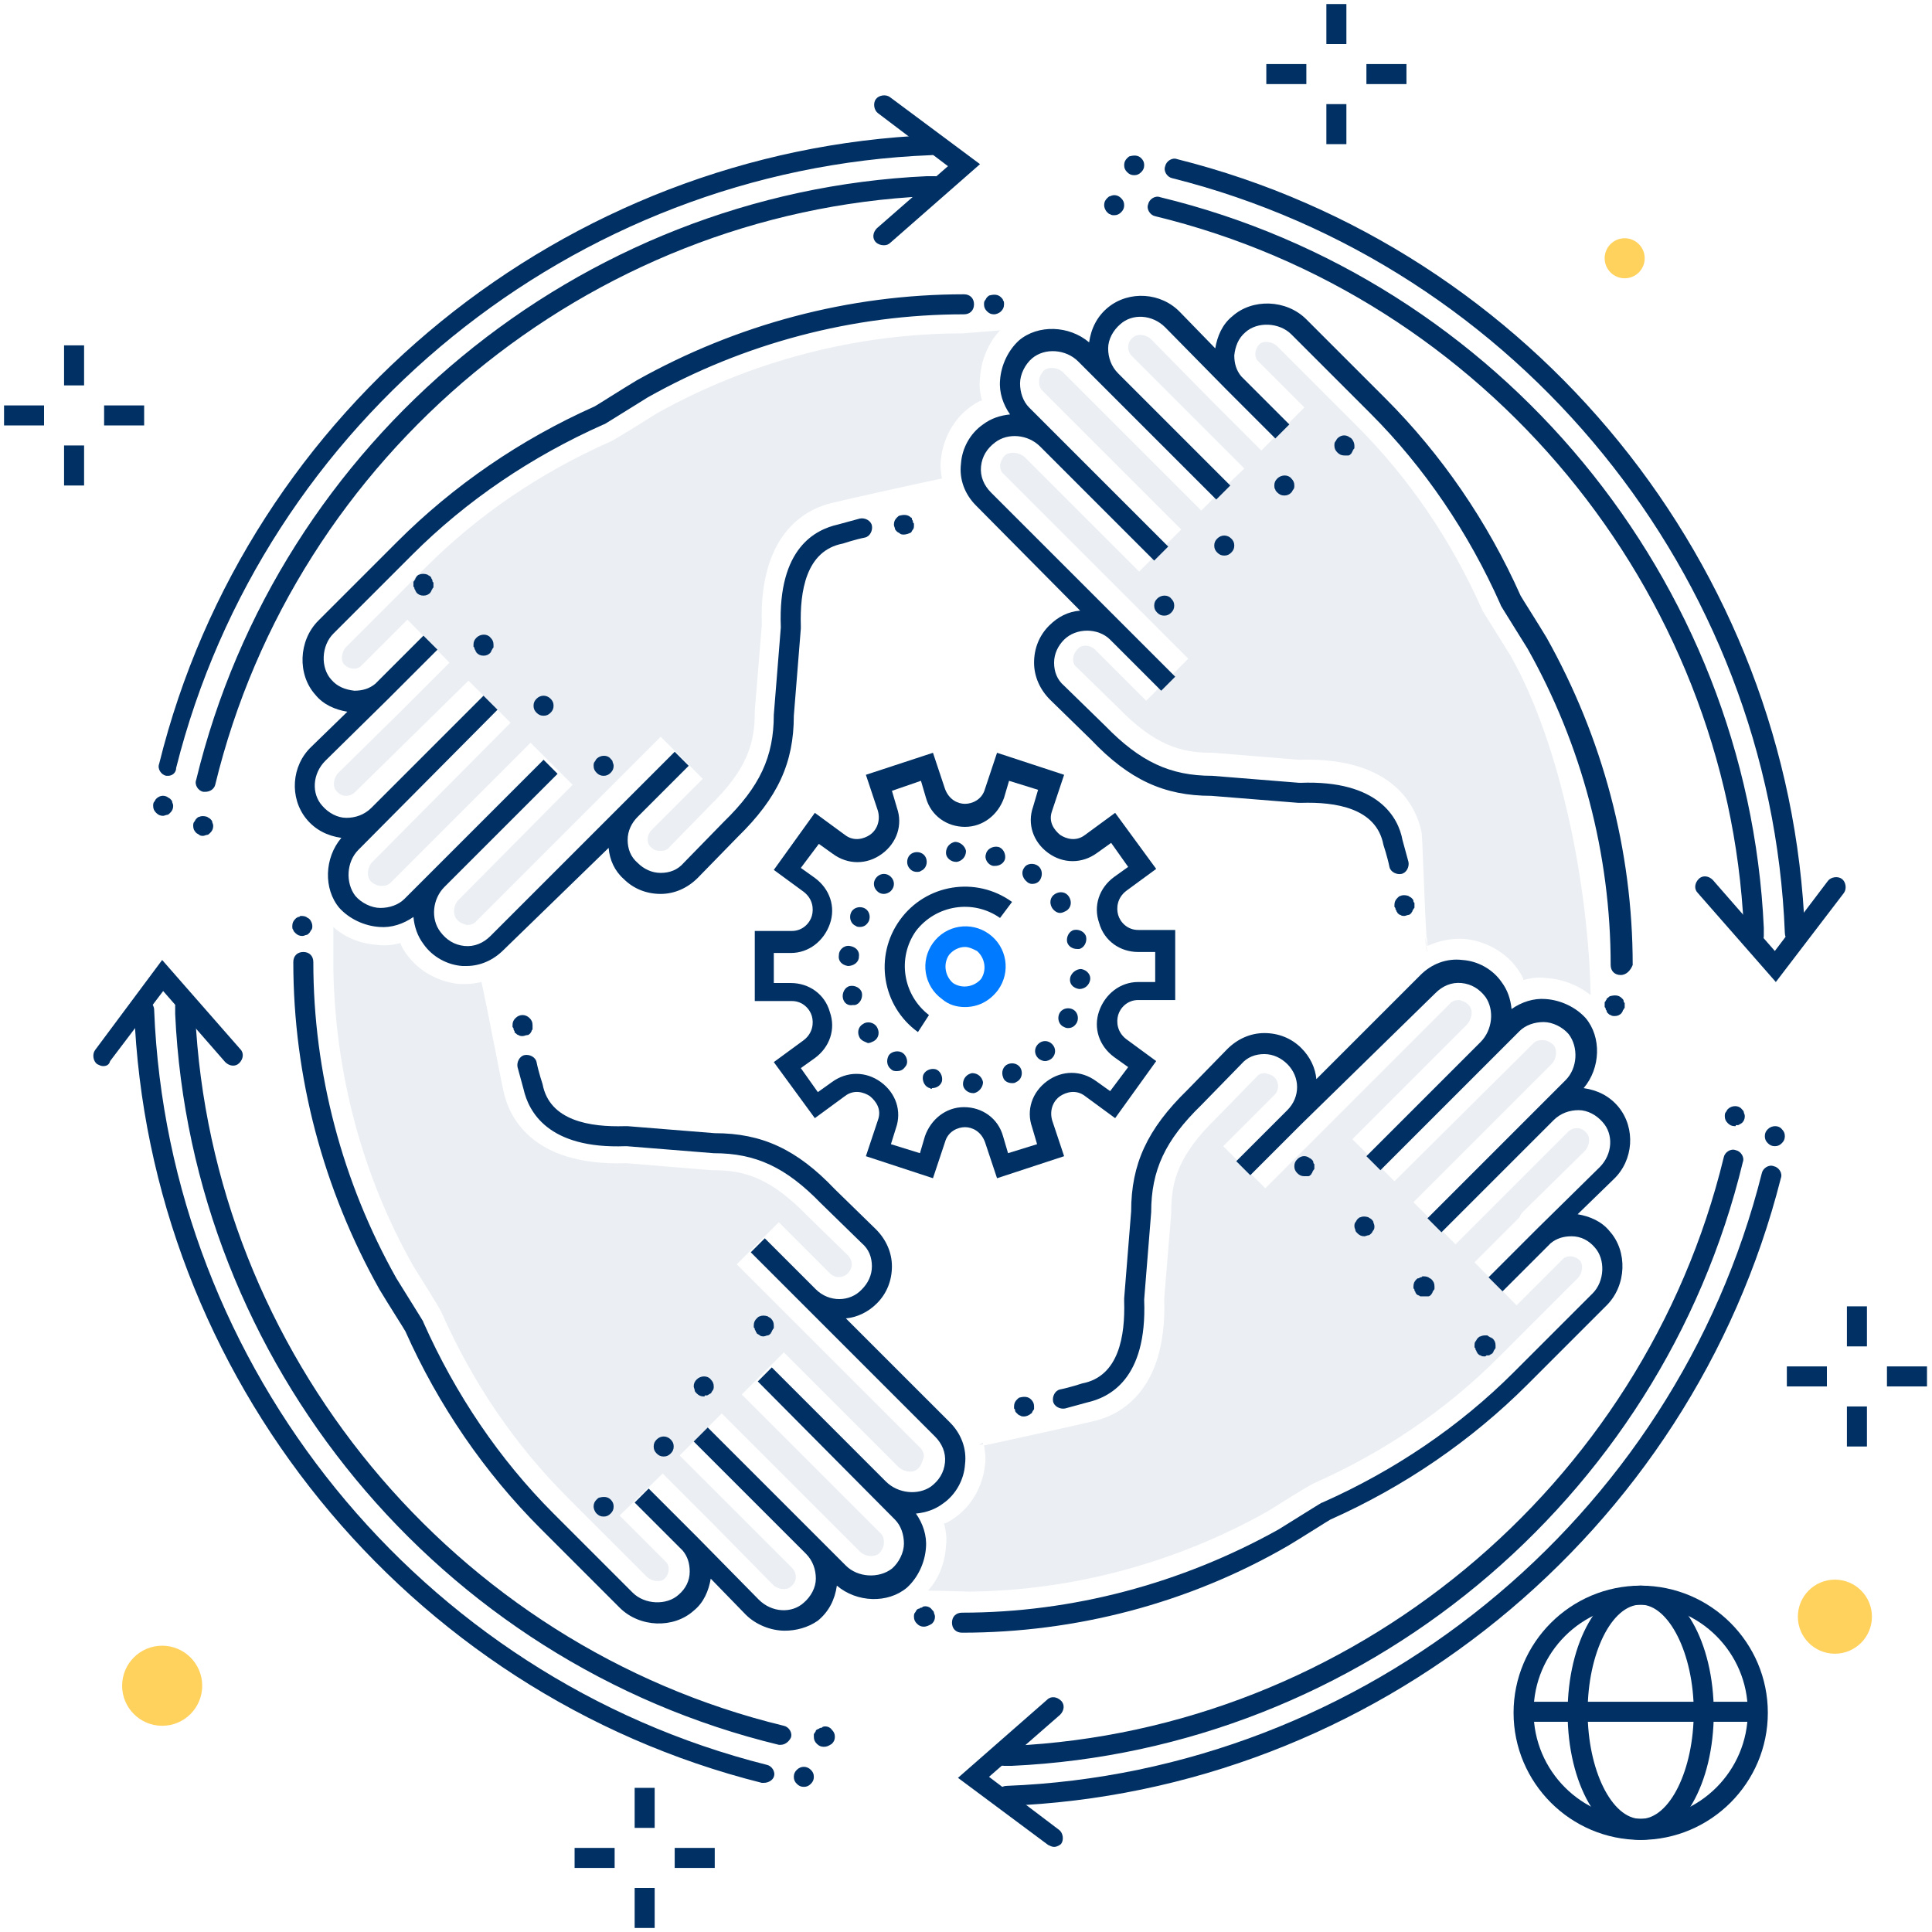 <svg xmlns="http://www.w3.org/2000/svg" xmlns:xlink="http://www.w3.org/1999/xlink" width="193" height="193" viewBox="0 0 193 193">
  <defs>
    <polygon id="a" points="0 193 193 193 193 0 0 0"/>
  </defs>
  <g fill="none" fill-rule="evenodd">
    <path fill="#EBEFF3" d="M96.2 33.3C85.5 33.3 74.9 36.1 65.6 41.3 61.301 44 61.2 44 61 44.1 54 47.2 47.801 51.4 42.5 56.7L34.6 64.6C34.1 65.1 34 66 34.4 66.4 34.7 66.7 35.1 66.8 35.301 66.8 35.5 66.8 35.7 66.8 36 66.6L40.7 61.9 44.9 66.2 40.4 70.7C40.2 70.9 40.1 71 39.9 71.2L33.801 77.2C33.301 77.7 33.2 78.6 33.6 79 33.9 79.4 34.301 79.5 34.5 79.5 34.7 79.5 35.1 79.5 35.5 79.1L46.801 68 51 72.2 37.2 86.1C36.7 86.6 36.6 87.5 37 88 37.301 88.3 37.7 88.5 38.1 88.5 38.301 88.5 38.7 88.5 39 88.2L41.5 85.7 53 74.2 57.2 78.4 45.801 89.9C45.301 90.4 45.2 91.3 45.6 91.8 45.9 92.2 46.301 92.3 46.6 92.4 46.801 92.4 47.301 92.4 47.6 92L66 73.6 70.2 77.8 65.1 82.9C64.801 83.2 64.7 83.6 64.7 83.8 64.7 84 64.7 84.4 65.1 84.7 65.4 85 65.801 85 66 85 66.2 85 66.6 85 66.9 84.6L70.9 80.5C74.6 76.9 75.4 74.3 75.4 71.2L75.4 71 76.1 62.5 76.1 62.4C75.801 52.9 80.9 50.7 83.301 50.2 83.6 50.1 92.1 48.2 94.1 47.8 94 47.2 93.9 46.6 94 45.9 94.2 43.8 95.301 41.8 97 40.6 97.301 40.4 97.7 40.1 98.1 40 97.9 39.3 97.801 38.5 97.9 37.8 98 36 98.7 34.3 99.9 33L96.2 33.3zM142.5 94.6L142.5 94.6C142.5 94.3 142.5 94 142.4 93.701 142.4 94.1 142.4 94.4 142.5 94.6"/>
    <path fill="#EBEFF3" d="M142.5 94.9C142.601 95.3 142.601 95.1 142.5 94.6L142.4 94.6C142.5 94.701 142.5 94.8 142.5 94.9M148.1 61C144.999 54 140.8 47.8 135.499 42.5L127.6 34.6C127.1 34.1 126.2 34 125.8 34.399 125.499 34.7 125.4 35.1 125.4 35.3 125.4 35.5 125.4 35.7 125.6 36L130.3 40.7 125.999 45 121.499 40.5C121.3 40.3 121.2 40.2 120.999 40L114.999 33.899C114.499 33.399 113.6 33.3 113.2 33.7 112.8 34 112.7 34.399 112.7 34.6 112.7 34.8 112.7 35.2 113.1 35.6L124.3 46.8 121.999 49 122.1 49.1 121.999 49 119.999 51 108.8 39.8 106.2 37.2C105.7 36.7 104.8 36.6 104.3 37 103.999 37.3 103.8 37.7 103.8 38.1 103.8 38.3 103.8 38.7 104.1 39L106.6 41.5 117.999 52.899 115.8 55.1 115.9 55.2 115.8 55.1 113.8 57.1 102.4 45.7C101.9 45.2 100.999 45.1 100.499 45.399 100.1 45.7 99.999 46.1 99.9 46.399 99.9 46.6 99.9 47.1 100.3 47.399L118.7 65.8 116.499 68 116.6 68.1 116.499 68 114.499 70 109.4 64.899C109.1 64.6 108.7 64.5 108.499 64.5 108.3 64.5 107.9 64.5 107.6 64.899 107.3 65.2 107.2 65.6 107.2 65.8 107.2 66 107.2 66.399 107.6 66.7L111.7 70.7C115.3 74.399 117.9 75.2 120.999 75.2L121.2 75.2 129.7 75.899 129.8 75.899C139.3 75.6 141.499 80.7 141.999 83.1 142.1 83.399 142.3 90.6 142.499 93.6 142.6 93.899 142.6 94.3 142.6 94.5 143.7 94 144.999 93.7 146.3 93.8 148.4 94 150.4 95.1 151.6 96.8 151.8 97.1 152.1 97.5 152.2 97.899 152.9 97.7 153.7 97.6 154.4 97.7 156.1 97.8 157.6 98.399 158.9 99.399 158.7 88.8 155.999 74.5 150.9 65.5 148.3 61.3 148.2 61.2 148.1 61M98.1 144.3L98.2 144.3 98.2 144.1C97.8 144.3 97.7 144.4 98.1 144.3M152.2 121L158.301 115C158.801 114.5 158.9 113.6 158.5 113.2 158.2 112.8 157.801 112.7 157.6 112.7 157.4 112.7 157 112.7 156.6 113.1L145.4 124.3 143.4 122.3 143.301 122.399 143.4 122.3 141.2 120.1 155 106.3C155.5 105.8 155.6 104.899 155.2 104.399 154.9 104.1 154.5 103.899 154.1 103.899 153.9 103.899 153.5 103.899 153.2 104.2L139.301 118 135.1 113.8 146.5 102.399C147 101.899 147.2 101 146.801 100.5 146.5 100.1 146.1 100 145.801 99.899 145.6 99.899 145.1 99.899 144.801 100.3L126.4 118.7 124.4 116.7 124.301 116.8 124.4 116.7 122.2 114.5 127.301 109.399C127.801 108.899 127.801 108.1 127.301 107.6 127 107.3 126.6 107.3 126.4 107.2 126.2 107.2 125.801 107.2 125.5 107.6L121.5 111.7C117.801 115.3 117 117.899 117 121L117 121.2 116.301 129.7 116.301 129.8C116.6 139.3 111.5 141.5 109.1 142 108.801 142.1 99.7 144.1 98.301 144.399 98.4 145 98.5 145.7 98.4 146.3 98.2 148.399 97.1 150.399 95.4 151.6 95.1 151.8 94.7 152.1 94.301 152.2 94.5 152.899 94.6 153.7 94.5 154.399 94.4 156.1 93.801 157.7 92.7 158.899 93.9 158.899 96.6 159 96.801 159 107.2 158.899 117.5 156.1 126.6 151 130.9 148.3 131 148.3 131.2 148.2 138.2 145.1 144.4 140.899 149.7 135.6L157.6 127.7C158.1 127.2 158.2 126.3 157.801 125.899 157.5 125.6 157.1 125.5 156.9 125.5 156.7 125.5 156.5 125.5 156.2 125.7L151.5 130.399 147.301 126.1 151.801 121.6C151.9 121.3 152.1 121.1 152.2 121M92 144.7L73.601 126.3 77.801 122.099 82.9 127.2C83.4 127.7 84.2 127.7 84.7 127.2 85 126.899 85.101 126.5 85.101 126.3 85.101 126.099 85 125.7 84.7 125.399L80.601 121.399C77 117.7 74.4 116.899 71.301 116.899L71.101 116.899 62.601 116.2 62.5 116.2C53 116.5 50.801 111.399 50.301 109 50.2 108.7 48.7 100.8 48.101 98.099 47.601 98.2 47.101 98.3 46.5 98.3L45.9 98.3C43.801 98.099 41.801 97 40.601 95.3 40.4 95 40.101 94.599 40 94.2 39.301 94.399 38.5 94.5 37.801 94.399 36.101 94.3 34.5 93.7 33.301 92.599L33.301 96.899C33.5 107.3 36.2 117.5 41.301 126.5 44 130.8 44 130.899 44.101 131.099 47.2 138.099 51.4 144.3 56.7 149.599L64.601 157.5C65.101 158 66 158.099 66.4 157.7 66.7 157.399 66.801 157 66.801 156.8 66.801 156.599 66.801 156.399 66.601 156.099L61.9 151.399 66.2 147.2 70.7 151.7C70.9 151.899 71 152 71.2 152.2L77.2 158.3C77.7 158.8 78.601 158.899 79 158.5 79.4 158.2 79.5 157.8 79.5 157.599 79.5 157.399 79.5 157 79.101 156.599L67.9 145.399 72.101 141.2 83.301 152.399 85.9 155C86.4 155.5 87.301 155.599 87.801 155.2 88.101 154.899 88.301 154.5 88.301 154.099 88.301 153.899 88.301 153.5 88 153.2L74.101 139.3 78.301 135.099 89.7 146.5C90.2 147 91.101 147.2 91.601 146.8 92 146.5 92.101 146.099 92.2 145.8 92.4 145.5 92.301 145.099 92 144.7"/>
    <path fill="#003064" d="M87.9,148.9 L87.9,148.9 C87.9,148.8 87.8,148.8 87.8,148.8 L87.9,148.9 Z"/>
    <polygon fill="#003064" points="87.8 148.7 87.8 148.7 76.4 137.3"/>
    <path fill="#003064" d="M48.9 70.3L37.7 81.5 48.9 70.3zM148.6 104.6L148.8 104.4 148.6 104.6zM124.3 116.6L124.3 116.6 125.499 115.4C124.999 116 124.499 116.4 124.3 116.6M148.6 104.6C148.7 104.5 148.7 104.5 148.7 104.4L148.6 104.6zM161.9 97.4C161.3 97.4 160.9 97.001 160.9 96.4 160.9 85.3 158 74.4 152.6 64.8 150 60.6 149.9 60.501 149.9 60.4 146.7 53.201 142.3 46.701 136.9 41.3L129 33.4C127.8 32.201 125.6 32.1 124.4 33.201 123.7 33.8 123.4 34.6 123.3 35.501 123.3 36.3 123.5 37.001 124 37.6L128.8 42.4 127.4 43.8 122.9 39.3 122.5 38.9 116.4 32.701C115.1 31.4 113.1 31.3 111.9 32.4 111.2 33.001 110.7 33.9 110.7 34.8 110.7 35.701 111 36.6 111.7 37.3L122.9 48.501 121.5 49.9 107.7 36.1C106.5 34.9 104.4 34.701 103.1 35.8 102.4 36.4 101.9 37.4 101.9 38.3 101.9 39.201 102.2 40.1 102.8 40.701L105.3 43.201 116.7 54.6 115.3 56.001 103.9 44.6C102.7 43.4 100.7 43.201 99.4 44.201 98.6 44.8 98.1 45.6 98 46.6 97.9 47.6 98.3 48.501 99 49.201L117.4 67.6 116 69.001 110.9 63.9C109.7 62.701 107.5 62.701 106.3 63.9 105.7 64.501 105.3 65.3 105.3 66.201 105.3 67.1 105.6 67.9 106.3 68.501L110.4 72.501C113.9 76.1 116.9 77.501 121.1 77.501L129.8 78.201 129.9 78.201C137.7 77.9 139.7 81.701 140.1 83.9 140.1 83.9 140.4 85.001 140.7 86.1 140.8 86.6 140.5 87.201 140 87.3 139.5 87.4 138.9 87.1 138.8 86.6 138.6 85.6 138.2 84.4 138.2 84.4 137.5 80.701 133.4 80.1 130 80.201L129.7 80.201 121 79.501C116.3 79.501 112.8 77.9 109 73.9L104.9 69.9C103.9 68.9 103.3 67.6 103.3 66.201 103.3 64.8 103.8 63.501 104.8 62.501 105.7 61.6 106.7 61.1 107.9 61.001L97.5 50.501C96.4 49.4 95.8 47.9 96 46.3 96.1 44.8 96.9 43.3 98.2 42.4 99 41.8 99.9 41.501 100.9 41.4 100.2 40.4 99.8 39.201 99.9 38.001 100 36.501 100.7 35.001 101.8 34.001 103.7 32.4 106.8 32.501 108.8 34.201 109 32.8 109.6 31.6 110.7 30.701 112.8 29.001 116 29.201 117.9 31.201L121.4 34.8C121.6 33.6 122.1 32.4 123.1 31.6 125.1 29.8 128.5 29.9 130.5 31.9L138.4 39.8C144 45.4 148.6 52.1 151.9 59.501 152 59.701 153.6 62.201 154.5 63.701 160.1 73.701 163.1 84.9 163.1 96.4 162.9 96.9 162.5 97.4 161.9 97.4M78.4 162.9C77 162.9 75.5 162.3 74.5 161.3L71 157.701C70.8 158.9 70.3 160.1 69.3 160.9 67.3 162.701 63.9 162.6 61.9 160.6L54 152.701C48.4 147.1 43.8 140.4 40.5 133.001 40.4 132.8 38.8 130.3 37.9 128.8 32.3 118.8 29.3 107.6 29.3 96.1 29.3 95.501 29.7 95.1 30.3 95.1 30.9 95.1 31.3 95.501 31.3 96.1 31.3 107.201 34.2 118.1 39.6 127.701 42.2 131.9 42.3 132.001 42.3 132.1 45.5 139.3 49.9 145.8 55.3 151.201L63.2 159.1C64.4 160.3 66.6 160.4 67.8 159.3 68.5 158.701 68.9 157.9 68.9 157.001 68.9 156.201 68.7 155.501 68.2 154.9L63.4 150.1 64.8 148.701 69.3 153.201 69.7 153.6 75.8 159.8C77.1 161.1 79.1 161.201 80.3 160.1 81 159.501 81.5 158.6 81.5 157.701 81.5 156.8 81.2 155.9 80.5 155.201L69.3 144.001 70.7 142.6 84.5 156.4C85.7 157.6 87.8 157.701 89.1 156.701 89.8 156.1 90.3 155.1 90.3 154.201 90.3 153.3 90 152.4 89.4 151.8L75.7 138.001 77.1 136.6 88.5 148.001C89.7 149.201 91.7 149.4 93 148.501 93.8 147.9 94.3 147.1 94.4 146.1 94.5 145.1 94.1 144.201 93.4 143.501L75 125.1 76.4 123.701 81.5 128.8C82.8 130.1 84.9 130.1 86.1 128.8 86.7 128.201 87.1 127.4 87.1 126.501 87.1 125.6 86.8 124.8 86.1 124.201L82 120.201C78.5 116.6 75.5 115.201 71.3 115.201L62.6 114.501 62.5 114.501C54.7 114.8 52.8 111.001 52.3 108.8 52.3 108.8 52 107.701 51.7 106.6 51.6 106.1 51.9 105.501 52.4 105.4 52.9 105.3 53.5 105.6 53.6 106.1 53.8 107.1 54.2 108.3 54.2 108.3 54.9 112.001 59 112.6 62.4 112.501L62.7 112.501 71.4 113.201C76.1 113.201 79.6 114.8 83.4 118.8L87.5 122.8C88.5 123.8 89.1 125.1 89.1 126.501 89.1 127.9 88.6 129.201 87.6 130.201 86.7 131.1 85.6 131.6 84.5 131.701L94.9 142.1C96 143.201 96.6 144.701 96.4 146.3 96.3 147.8 95.5 149.3 94.2 150.201 93.4 150.8 92.5 151.1 91.5 151.201 92.2 152.201 92.6 153.4 92.5 154.6 92.4 156.1 91.7 157.6 90.6 158.6 88.7 160.201 85.6 160.1 83.6 158.4 83.4 159.8 82.8 161.001 81.7 161.9 80.7 162.6 79.5 162.9 78.4 162.9M46.6 96.5L46.2 96.5C44.7 96.399 43.2 95.6 42.3 94.3 41.7 93.5 41.4 92.6 41.3 91.6 40.3 92.3 39.1 92.7 37.9 92.6 36.4 92.5 34.9 91.8 33.9 90.7 32.3 88.8 32.4 85.7 34.1 83.7 32.7 83.5 31.499 82.899 30.6 81.8 28.9 79.7 29.1 76.5 31.1 74.6L34.7 71.1C33.499 70.899 32.3 70.399 31.499 69.399 29.7 67.399 29.8 64 31.8 62L39.7 54.1C45.3 48.5 51.999 43.899 59.4 40.6 59.6 40.5 62.1 38.899 63.6 38 73.6 32.399 84.8 29.399 96.3 29.399 96.9 29.399 97.3 29.8 97.3 30.399 97.3 31 96.9 31.399 96.3 31.399 85.2 31.399 74.3 34.3 64.7 39.7 60.499 42.3 60.4 42.399 60.3 42.399 53.1 45.6 46.6 50 41.2 55.399L33.3 63.3C32.1 64.5 31.999 66.7 33.1 67.899 33.7 68.6 34.499 68.899 35.4 69 36.2 69 36.9 68.8 37.499 68.3L42.3 63.5 43.7 64.899 39.2 69.399C39.1 69.5 38.9 69.7 38.8 69.8L32.499 76C31.2 77.3 31.1 79.3 32.2 80.5 32.8 81.2 33.7 81.7 34.6 81.7 35.499 81.7 36.4 81.399 37.1 80.7L48.3 69.5 49.7 70.899 35.8 84.899C34.6 86.1 34.499 88.2 35.499 89.5 36.1 90.2 37.1 90.7 37.999 90.7 38.9 90.7 39.8 90.399 40.4 89.8L42.9 87.3 54.3 75.899 55.7 77.3 44.4 88.6C43.2 89.8 42.999 91.8 43.999 93.1 44.6 93.899 45.4 94.399 46.4 94.5 47.4 94.6 48.3 94.2 48.999 93.5L67.4 75.1 68.8 76.5 63.7 81.6C63.1 82.2 62.7 83 62.7 83.899 62.7 84.8 62.999 85.6 63.7 86.2 64.3 86.8 65.1 87.2 65.999 87.2 66.9 87.2 67.7 86.899 68.3 86.2L72.3 82.1C75.9 78.6 77.3 75.6 77.3 71.399L77.999 62.7 77.999 62.6C77.7 54.7 81.499 52.899 83.7 52.399 83.7 52.399 84.8 52.1 85.9 51.8 86.4 51.7 86.999 52 87.1 52.5 87.2 53 86.9 53.6 86.4 53.7 85.4 53.899 84.2 54.3 84.2 54.3 80.499 55 79.9 59.1 79.999 62.5L79.999 62.8 79.3 71.5C79.3 76.2 77.7 79.7 73.7 83.6L69.7 87.7C68.7 88.7 67.4 89.3 65.999 89.3 64.6 89.3 63.3 88.8 62.3 87.8 61.4 87 60.9 85.899 60.8 84.7L50.3 94.899C49.3 95.899 47.999 96.5 46.6 96.5"/>
    <path fill="#003064" d="M96.1 163.1C95.499 163.1 95.1 162.701 95.1 162.1 95.1 161.5 95.499 161.1 96.1 161.1 107.1 161.1 117.999 158.201 127.7 152.8 131.9 150.201 131.999 150.1 132.1 150.1 139.3 146.9 145.8 142.5 151.2 137.1L159.1 129.201C160.3 128 160.4 125.8 159.3 124.6 158.7 123.9 157.9 123.5 156.999 123.5 156.2 123.5 155.499 123.701 154.9 124.201L150.1 129 148.7 127.6 153.2 123.1C153.3 123 153.499 122.8 153.6 122.701L159.8 116.6C161.1 115.3 161.2 113.3 160.1 112.1 159.499 111.4 158.6 110.9 157.7 110.9 156.8 110.9 155.9 111.201 155.2 111.9L143.999 123.1 142.6 121.701 156.4 107.9C157.6 106.701 157.7 104.6 156.7 103.3 156.1 102.6 155.1 102.1 154.2 102.1 153.3 102.1 152.4 102.4 151.8 103L137.9 116.9 136.499 115.5 147.9 104.1C149.1 102.9 149.3 100.9 148.4 99.6 147.8 98.8 146.999 98.3 145.999 98.201 144.999 98.1 144.1 98.5 143.4 99.201L129.999 112.3 124.9 117.4 123.499 116 128.6 110.9C129.9 109.6 129.9 107.6 128.6 106.3 127.999 105.701 127.2 105.3 126.3 105.3 125.4 105.3 124.6 105.6 123.999 106.3L119.999 110.4C116.4 113.9 114.999 116.9 114.999 121.1L114.3 129.8 114.3 129.9C114.6 137.8 110.8 139.6 108.6 140.1 108.6 140.1 107.499 140.4 106.4 140.701 105.9 140.8 105.3 140.5 105.2 140 105.1 139.5 105.4 138.9 105.9 138.8 106.9 138.6 108.1 138.201 108.1 138.201 111.8 137.5 112.4 133.4 112.3 130L112.3 129.701 112.999 121C112.999 116.3 114.6 112.8 118.6 108.9L122.6 104.8C123.6 103.8 124.9 103.201 126.3 103.201 127.7 103.201 128.999 103.701 129.999 104.701 130.9 105.6 131.4 106.701 131.499 107.8L141.9 97.4C142.999 96.3 144.499 95.701 146.1 95.9 147.6 96 149.1 96.8 149.999 98.1 150.6 98.9 150.9 99.8 150.999 100.8 151.999 100.1 153.2 99.701 154.4 99.8 155.9 99.9 157.4 100.6 158.4 101.701 159.999 103.6 159.9 106.701 158.2 108.701 159.6 108.9 160.8 109.5 161.7 110.6 163.4 112.701 163.2 115.9 161.2 117.8L157.6 121.3C158.8 121.5 159.999 122 160.8 123 162.6 125 162.499 128.4 160.499 130.4L152.6 138.3C146.999 143.9 140.3 148.5 132.9 151.8 132.7 151.9 130.2 153.5 128.7 154.4 118.7 160.201 107.4 163.1 96.1 163.1M48.3 65.5C47.999 65.5 47.8 65.399 47.6 65.2 47.6 65.1 47.499 65.1 47.499 65 47.499 64.899 47.4 64.899 47.4 64.8 47.4 64.7 47.4 64.7 47.3 64.6L47.3 64.399C47.3 64.1 47.4 63.899 47.6 63.7 47.999 63.3 48.699 63.3 48.999 63.7 49.199 63.899 49.3 64.1 49.3 64.399L49.3 64.6C49.3 64.7 49.3 64.7 49.199 64.8 49.199 64.899 49.1 64.899 49.1 65 49.1 65.1 48.999 65.1 48.999 65.2 48.8 65.399 48.6 65.5 48.3 65.5M54.3 71.5C53.999 71.5 53.8 71.399 53.6 71.2 53.4 71 53.3 70.8 53.3 70.5 53.3 70.2 53.4 70 53.6 69.8 53.999 69.399 54.6 69.399 54.999 69.8 55.199 70 55.3 70.2 55.3 70.5 55.3 70.8 55.199 71 54.999 71.2 54.8 71.399 54.6 71.5 54.3 71.5M60.3 77.5C59.999 77.5 59.8 77.399 59.6 77.2 59.4 77 59.3 76.8 59.3 76.5 59.3 76.399 59.3 76.2 59.4 76.1 59.499 76 59.499 75.899 59.6 75.8 59.999 75.399 60.699 75.399 60.999 75.8 61.1 75.899 61.199 76 61.199 76.1 61.199 76.2 61.3 76.3 61.3 76.5 61.3 76.8 61.199 77 60.999 77.2 60.8 77.399 60.6 77.5 60.3 77.5M76.3 133.5C76.199 133.5 75.999 133.5 75.9 133.399 75.8 133.3 75.699 133.3 75.6 133.2 75.6 133.1 75.499 133.1 75.499 133 75.499 132.899 75.4 132.899 75.4 132.8 75.4 132.7 75.4 132.7 75.3 132.6L75.3 132.399C75.3 132.1 75.4 131.899 75.6 131.7 75.699 131.6 75.8 131.5 75.9 131.5 76.1 131.399 76.4 131.399 76.699 131.5 76.8 131.6 76.9 131.6 76.999 131.7 77.199 131.899 77.3 132.1 77.3 132.399L77.3 132.6C77.3 132.7 77.3 132.7 77.199 132.8 77.199 132.899 77.1 132.899 77.1 133 77.1 133.1 76.999 133.1 76.999 133.2 76.9 133.3 76.8 133.399 76.699 133.399 76.6 133.399 76.4 133.5 76.3 133.5M70.3 139.5C69.999 139.5 69.8 139.399 69.6 139.2 69.499 139.1 69.4 139 69.4 138.899 69.4 138.8 69.3 138.6 69.3 138.5 69.3 138.2 69.4 138 69.6 137.8 69.999 137.399 70.699 137.399 70.999 137.8 71.199 138 71.3 138.2 71.3 138.5 71.3 138.6 71.3 138.8 71.199 138.899 71.1 139 71.1 139.1 70.999 139.2 70.9 139.2 70.9 139.3 70.8 139.3 70.8 139.3 70.699 139.399 70.6 139.399L70.4 139.399C70.4 139.5 70.4 139.5 70.3 139.5M66.3 145.5C65.999 145.5 65.8 145.399 65.6 145.2 65.4 145 65.3 144.8 65.3 144.5 65.3 144.2 65.4 144 65.6 143.8 65.999 143.399 66.6 143.399 66.999 143.8 67.199 144 67.3 144.2 67.3 144.5 67.3 144.8 67.199 145 66.999 145.2 66.8 145.399 66.6 145.5 66.3 145.5M60.3 151.5C59.999 151.5 59.8 151.399 59.6 151.2 59.4 151 59.3 150.7 59.3 150.5 59.3 150.2 59.4 150 59.6 149.8 59.699 149.7 59.8 149.6 59.9 149.6 60.3 149.5 60.699 149.5 60.999 149.8 61.199 150 61.3 150.2 61.3 150.5 61.3 150.8 61.199 151 60.999 151.2 60.8 151.399 60.6 151.5 60.3 151.5M42.3 59.5C41.999 59.5 41.8 59.399 41.6 59.2 41.6 59.1 41.499 59.1 41.499 59 41.499 58.899 41.4 58.899 41.4 58.8 41.4 58.7 41.4 58.7 41.3 58.6L41.3 58.399 41.3 58.2C41.3 58.1 41.3 58.1 41.4 58 41.4 57.899 41.499 57.899 41.499 57.8 41.499 57.7 41.6 57.7 41.6 57.6 41.699 57.5 41.8 57.399 41.9 57.399 42.1 57.3 42.4 57.3 42.699 57.399 42.8 57.5 42.9 57.5 42.999 57.6 42.999 57.6 43.1 57.7 43.1 57.8 43.1 57.8 43.199 57.899 43.199 58 43.199 58.1 43.199 58.1 43.3 58.2L43.3 58.399 43.3 58.6C43.3 58.7 43.3 58.7 43.199 58.8 43.199 58.899 43.1 58.899 43.1 59 43.1 59.1 42.999 59.1 42.999 59.2 42.8 59.399 42.6 59.5 42.3 59.5M116.3 61.5C115.999 61.5 115.8 61.399 115.6 61.2 115.4 61 115.3 60.8 115.3 60.5 115.3 60.2 115.4 60 115.6 59.8 115.999 59.399 116.699 59.399 116.999 59.8 117.199 60 117.3 60.2 117.3 60.5 117.3 60.8 117.199 61 116.999 61.2 116.8 61.399 116.6 61.5 116.3 61.5M122.3 55.5C121.999 55.5 121.8 55.399 121.6 55.2 121.4 55 121.3 54.8 121.3 54.5 121.3 54.2 121.4 54 121.6 53.8 121.999 53.399 122.6 53.399 122.999 53.8 123.199 54 123.3 54.2 123.3 54.5 123.3 54.8 123.199 55 122.999 55.2 122.8 55.399 122.6 55.5 122.3 55.5M128.3 49.5C127.999 49.5 127.8 49.399 127.6 49.2 127.499 49.1 127.4 49 127.4 48.899 127.3 48.8 127.3 48.6 127.3 48.5 127.3 48.2 127.4 48 127.6 47.8 127.999 47.399 128.699 47.399 128.999 47.8 129.199 48 129.3 48.2 129.3 48.5 129.3 48.6 129.3 48.8 129.199 48.899 129.1 49 129.1 49.1 128.999 49.2 128.8 49.399 128.6 49.5 128.3 49.5M134.3 45.5C133.999 45.5 133.8 45.399 133.6 45.2 133.4 45 133.3 44.8 133.3 44.5 133.3 44.399 133.3 44.2 133.4 44.1 133.499 44 133.499 43.899 133.6 43.8 133.9 43.5 134.3 43.399 134.699 43.6 134.8 43.7 134.9 43.7 134.999 43.8 135.199 44 135.3 44.3 135.3 44.5L135.3 44.7C135.3 44.8 135.3 44.8 135.199 44.899 135.199 45 135.1 45 135.1 45.1 135.1 45.2 134.999 45.2 134.999 45.3 134.9 45.399 134.8 45.5 134.699 45.5L134.3 45.5z"/>
    <path fill="#003064" d="M130.3 117.5C129.999 117.5 129.8 117.399 129.6 117.2 129.4 117 129.3 116.8 129.3 116.5 129.3 116.2 129.4 116 129.6 115.8 129.9 115.5 130.3 115.399 130.699 115.6 130.8 115.7 130.9 115.7 130.999 115.8L131.1 115.899C131.1 115.899 131.199 116 131.199 116.1 131.199 116.2 131.199 116.2 131.3 116.3L131.3 116.5 131.3 116.7C131.3 116.8 131.3 116.8 131.199 116.899 131.199 117 131.1 117 131.1 117.1 131.1 117.2 130.999 117.2 130.999 117.3 130.9 117.399 130.8 117.5 130.699 117.5L130.3 117.5zM136.3 123.5C135.999 123.5 135.8 123.399 135.6 123.2 135.499 123.1 135.4 123 135.4 122.899 135.4 122.8 135.3 122.7 135.3 122.5 135.3 122.399 135.3 122.2 135.4 122.1 135.499 122 135.499 121.899 135.6 121.8 135.699 121.7 135.8 121.6 135.9 121.6 136.1 121.5 136.4 121.5 136.699 121.6 136.8 121.7 136.9 121.7 136.999 121.8 137.1 121.899 137.199 122 137.199 122.1 137.199 122.2 137.3 122.3 137.3 122.5 137.3 122.6 137.3 122.8 137.199 122.899 137.1 123 137.1 123.1 136.999 123.2 136.9 123.3 136.8 123.399 136.699 123.399 136.6 123.399 136.4 123.5 136.3 123.5M142.3 129.5L142.1 129.5 141.9 129.5C141.8 129.5 141.8 129.399 141.699 129.399 141.6 129.399 141.6 129.3 141.499 129.3 141.499 129.2 141.4 129.2 141.4 129.1 141.4 129 141.3 129 141.3 128.899 141.3 128.8 141.3 128.8 141.199 128.7L141.199 128.5C141.199 128.2 141.3 128 141.499 127.8 141.6 127.7 141.6 127.7 141.699 127.7 141.8 127.7 141.8 127.6 141.9 127.6 141.999 127.6 141.999 127.6 142.1 127.5 142.3 127.5 142.499 127.5 142.699 127.6 142.8 127.7 142.9 127.7 142.999 127.8 143.199 128 143.3 128.2 143.3 128.5L143.3 128.7C143.3 128.8 143.3 128.8 143.199 128.899 143.199 129 143.1 129 143.1 129.1 143.1 129.2 142.999 129.2 142.999 129.3 142.9 129.399 142.8 129.5 142.699 129.5L142.3 129.5zM148.3 135.5C148.199 135.5 147.999 135.5 147.9 135.399 147.8 135.399 147.699 135.3 147.6 135.2 147.6 135.1 147.499 135.1 147.499 135 147.499 134.899 147.4 134.899 147.4 134.8 147.4 134.7 147.4 134.7 147.3 134.6L147.3 134.399C147.3 134.3 147.3 134.1 147.4 134 147.499 133.899 147.499 133.8 147.6 133.7 147.699 133.6 147.8 133.5 147.9 133.5 148.1 133.399 148.3 133.399 148.499 133.399 148.6 133.399 148.6 133.399 148.699 133.5 148.8 133.5 148.8 133.6 148.9 133.6 148.999 133.6 148.999 133.7 149.1 133.7 149.3 133.899 149.4 134.1 149.4 134.399L149.4 134.6C149.4 134.7 149.4 134.7 149.3 134.8 149.3 134.899 149.199 134.899 149.199 135 149.199 135.1 149.1 135.1 149.1 135.2 148.999 135.2 148.999 135.3 148.9 135.3 148.9 135.3 148.8 135.399 148.699 135.399L148.499 135.399C148.4 135.5 148.4 135.5 148.3 135.5M140.3 91.5C140.199 91.5 139.999 91.5 139.9 91.399 139.8 91.399 139.699 91.3 139.6 91.2 139.6 91.1 139.499 91.1 139.499 91 139.499 90.899 139.4 90.899 139.4 90.8 139.4 90.7 139.4 90.7 139.3 90.6L139.3 90.399C139.3 90.1 139.4 89.899 139.6 89.7 139.699 89.6 139.8 89.5 139.9 89.5 140.1 89.399 140.4 89.399 140.699 89.5 140.8 89.6 140.9 89.6 140.999 89.7L141.1 89.8C141.1 89.8 141.199 89.899 141.199 90 141.199 90.1 141.199 90.1 141.3 90.2L141.3 90.399 141.3 90.6C141.3 90.7 141.3 90.7 141.199 90.8 141.199 90.899 141.1 90.899 141.1 91 141.1 91.1 140.999 91.1 140.999 91.2 140.9 91.3 140.8 91.399 140.699 91.399 140.6 91.399 140.4 91.5 140.3 91.5M161.3 101.5C161.199 101.5 160.999 101.5 160.9 101.399 160.8 101.399 160.699 101.3 160.6 101.2 160.6 101.2 160.499 101.1 160.499 101 160.499 100.899 160.4 100.899 160.4 100.8 160.4 100.7 160.4 100.7 160.3 100.6L160.3 100.399 160.3 100.2C160.3 100.1 160.3 100.1 160.4 100 160.4 99.899 160.499 99.899 160.499 99.8 160.499 99.7 160.6 99.7 160.6 99.7 160.699 99.6 160.8 99.5 160.9 99.5 161.3 99.399 161.699 99.399 161.999 99.7L162.1 99.8C162.1 99.8 162.199 99.899 162.199 100 162.199 100.1 162.199 100.1 162.3 100.2L162.3 100.399 162.3 100.6C162.3 100.7 162.3 100.7 162.199 100.8 162.199 100.899 162.1 100.899 162.1 101 162.1 101.1 161.999 101.1 161.999 101.2 161.8 101.399 161.6 101.5 161.3 101.5M102.3 141.5C102.199 141.5 101.999 141.5 101.9 141.399 101.8 141.399 101.699 141.3 101.6 141.2L101.499 141.1C101.499 141.1 101.4 141 101.4 140.899 101.4 140.8 101.4 140.8 101.3 140.7L101.3 140.5C101.3 140.2 101.4 140 101.6 139.8 101.699 139.7 101.8 139.6 101.9 139.6 102.3 139.5 102.699 139.5 102.999 139.8 103.199 140 103.3 140.2 103.3 140.5L103.3 140.7C103.3 140.8 103.3 140.8 103.199 140.899 103.199 141 103.1 141 103.1 141.1 103.1 141.2 102.999 141.2 102.999 141.2 102.8 141.399 102.499 141.5 102.3 141.5M92.3 162.5C91.999 162.5 91.8 162.399 91.6 162.2 91.4 162 91.3 161.8 91.3 161.5 91.3 161.399 91.3 161.2 91.4 161.1 91.499 161 91.499 160.899 91.6 160.8 91.6 160.8 91.699 160.7 91.8 160.7 91.9 160.7 91.9 160.6 91.999 160.6 92.1 160.6 92.1 160.6 92.199 160.5 92.499 160.399 92.9 160.5 93.1 160.8 93.199 160.899 93.3 161 93.3 161.1 93.3 161.2 93.4 161.3 93.4 161.5 93.4 161.8 93.3 162 93.1 162.2 92.8 162.399 92.499 162.5 92.3 162.5M52.2 103.5C52.1 103.5 51.9 103.5 51.801 103.399 51.7 103.399 51.6 103.3 51.5 103.2 51.4 103.2 51.4 103.1 51.4 103 51.4 103 51.301 102.899 51.301 102.8 51.301 102.7 51.301 102.7 51.2 102.6L51.2 102.399C51.2 102.1 51.301 101.899 51.5 101.7 51.9 101.3 52.5 101.3 52.9 101.7 53.1 101.899 53.2 102.1 53.2 102.399L53.2 102.6 53.2 102.8C53.2 102.899 53.1 102.899 53.1 103 53.1 103.1 53 103.1 53 103.2 52.9 103.3 52.801 103.399 52.7 103.399 52.5 103.399 52.4 103.5 52.2 103.5M30.2 93.5C29.9 93.5 29.7 93.399 29.5 93.2 29.4 93.1 29.301 93 29.301 92.899 29.2 92.8 29.2 92.7 29.2 92.5 29.2 92.2 29.301 92 29.5 91.8L29.6 91.7C29.7 91.7 29.7 91.6 29.801 91.6 29.9 91.6 29.9 91.6 30 91.5 30.2 91.5 30.4 91.5 30.6 91.6 30.7 91.7 30.801 91.7 30.9 91.8 31.1 92 31.2 92.3 31.2 92.5 31.2 92.6 31.2 92.8 31.1 92.899 31 93 31 93.1 30.9 93.2 30.801 93.3 30.7 93.399 30.6 93.399 30.5 93.399 30.4 93.5 30.2 93.5M90.3 53.4C90.199 53.4 89.999 53.4 89.9 53.3 89.8 53.201 89.699 53.201 89.6 53.1 89.499 53.001 89.4 52.9 89.4 52.8 89.4 52.701 89.3 52.6 89.3 52.4 89.3 52.1 89.4 51.9 89.6 51.701 89.699 51.6 89.8 51.501 89.9 51.501 90.3 51.4 90.699 51.4 90.999 51.701 91.1 51.701 91.1 51.8 91.1 51.9 91.1 51.9 91.199 52.001 91.199 52.1 91.199 52.201 91.199 52.201 91.3 52.3L91.3 52.501C91.3 52.6 91.3 52.8 91.199 52.9 91.1 53.001 91.1 53.1 90.999 53.201 90.8 53.3 90.499 53.4 90.3 53.4M99.3 31.4C98.999 31.4 98.8 31.3 98.6 31.1 98.4 30.9 98.3 30.701 98.3 30.4 98.3 30.3 98.3 30.1 98.4 30.001 98.499 29.9 98.499 29.8 98.6 29.701 98.699 29.6 98.8 29.501 98.9 29.501 99.3 29.4 99.699 29.4 99.999 29.701 100.1 29.8 100.199 29.9 100.199 30.001 100.3 30.1 100.3 30.201 100.3 30.4 100.3 30.701 100.199 30.9 99.999 31.1 99.8 31.3 99.499 31.4 99.3 31.4M16.8 77.5L16.6 77.5C16.1 77.399 15.699 76.8 15.9 76.3 24.699 40.7 56.499 15 92.999 13.5 93.6 13.5 93.999 13.899 93.999 14.5 93.999 15.1 93.6 15.5 92.999 15.5 57.3 16.899 26.3 42.1 17.6 76.7 17.6 77.2 17.199 77.5 16.8 77.5M20.499 79.1L20.3 79.1C19.8 79 19.4 78.399 19.6 77.899 27.8 44 57.8 19.2 92.6 17.6L93.4 17.6C93.999 17.6 94.4 18 94.4 18.6 94.4 19.2 93.999 19.6 93.4 19.6L92.6 19.6C58.8 21.2 29.499 45.399 21.499 78.399 21.4 78.8 20.999 79.1 20.499 79.1M20.3 83.5C20.199 83.5 19.999 83.5 19.9 83.399 19.8 83.3 19.699 83.3 19.6 83.2 19.4 83 19.3 82.8 19.3 82.5 19.3 82.399 19.3 82.2 19.4 82.1 19.499 82 19.499 81.899 19.6 81.8 19.699 81.7 19.8 81.6 19.9 81.6 20.1 81.5 20.4 81.5 20.699 81.6 20.8 81.7 20.9 81.7 20.999 81.8 21.1 81.899 21.199 82 21.199 82.1 21.199 82.2 21.3 82.3 21.3 82.5 21.3 82.8 21.199 83 20.999 83.2 20.9 83.3 20.8 83.399 20.699 83.399 20.6 83.399 20.4 83.5 20.3 83.5M16.3 81.5C15.999 81.5 15.8 81.399 15.6 81.2 15.4 81 15.3 80.8 15.3 80.5 15.3 80.399 15.3 80.2 15.4 80.1 15.499 80 15.499 79.899 15.6 79.8 15.9 79.5 16.3 79.399 16.699 79.6 16.8 79.7 16.9 79.7 16.999 79.8 17.1 79.899 17.199 80 17.199 80.1 17.199 80.2 17.3 80.3 17.3 80.5 17.3 80.8 17.199 81 16.999 81.2 16.9 81.3 16.8 81.399 16.699 81.399 16.6 81.399 16.4 81.5 16.3 81.5"/>
    <path fill="#003064" d="M88.3 24.5C87.999 24.5 87.699 24.399 87.499 24.2 87.1 23.8 87.199 23.2 87.6 22.8L94.699 16.6 87.699 11.3C87.3 11 87.199 10.3 87.499 9.899 87.8 9.5 88.499 9.399 88.9 9.7L97.9 16.399 88.999 24.2C88.8 24.399 88.6 24.5 88.3 24.5M179.3 94.2C178.8 94.2 178.3 93.8 178.3 93.2 176.9 57.5 151.699 26.5 117.1 17.8 116.6 17.7 116.199 17.099 116.4 16.599 116.499 16.099 117.1 15.7 117.6 15.899 153.1 24.8 178.9 56.599 180.3 93.099 180.3 93.7 179.8 94.2 179.3 94.2M175.199 94.5C174.6 94.5 174.199 94.099 174.199 93.5L174.199 92.7C172.6 58.899 148.4 29.599 115.4 21.599 114.9 21.5 114.499 20.899 114.699 20.399 114.8 19.899 115.4 19.5 115.9 19.7 149.8 27.899 174.6 57.899 176.199 92.7L176.199 93.5C176.199 94 175.8 94.5 175.199 94.5M111.3 21.5C111.199 21.5 110.999 21.5 110.9 21.399 110.8 21.399 110.699 21.3 110.6 21.2 110.4 21 110.3 20.7 110.3 20.5 110.3 20.2 110.4 20 110.6 19.8 110.699 19.7 110.8 19.6 110.9 19.6 111.3 19.399 111.699 19.5 111.999 19.8 112.199 20 112.3 20.2 112.3 20.5 112.3 20.8 112.199 21 111.999 21.2 111.8 21.399 111.6 21.5 111.3 21.5M113.3 17.5C112.999 17.5 112.8 17.399 112.6 17.2 112.4 17 112.3 16.8 112.3 16.5 112.3 16.2 112.4 16 112.6 15.8 112.699 15.7 112.8 15.6 112.9 15.6 113.3 15.5 113.699 15.5 113.999 15.8 114.199 16 114.3 16.2 114.3 16.5 114.3 16.8 114.199 17 113.999 17.2 113.8 17.399 113.6 17.5 113.3 17.5"/>
    <path fill="#003064" d="M177.4 98.1L169.6 89.201C169.2 88.8 169.3 88.201 169.7 87.8 170.1 87.4 170.7 87.5 171.1 87.9L177.3 95 182.6 88C182.9 87.6 183.6 87.5 184 87.8 184.4 88.1 184.5 88.8 184.2 89.201L177.4 98.1zM100.3 176.4C99.699 176.4 99.3 176.001 99.3 175.4 99.3 174.8 99.699 174.4 100.3 174.4L101.1 174.4C134.9 172.8 164.199 148.6 172.199 115.6 172.3 115.1 172.9 114.701 173.4 114.9 173.9 115.001 174.3 115.6 174.1 116.1 165.9 150.001 135.9 174.8 101.1 176.4L100.3 176.4zM100.6 180.4C100.1 180.4 99.6 180.001 99.6 179.4 99.6 178.8 99.999 178.4 100.6 178.4 136.3 177.001 167.3 151.8 175.999 117.201 176.1 116.701 176.699 116.3 177.199 116.501 177.699 116.6 178.1 117.201 177.9 117.701 168.9 153.201 137.199 179.001 100.6 180.4L100.6 180.4zM173.3 112.5C172.999 112.5 172.8 112.399 172.6 112.2 172.4 112 172.3 111.8 172.3 111.5 172.3 111.399 172.3 111.2 172.4 111.1 172.499 111 172.499 110.899 172.6 110.8 172.999 110.399 173.699 110.399 173.999 110.8 174.1 110.899 174.199 111 174.199 111.1 174.199 111.2 174.3 111.3 174.3 111.5 174.3 111.8 174.199 112 173.999 112.2 173.9 112.2 173.9 112.3 173.8 112.3 173.8 112.3 173.699 112.399 173.6 112.399L173.4 112.399C173.4 112.5 173.4 112.5 173.3 112.5M177.3 114.5C176.999 114.5 176.8 114.399 176.6 114.2 176.4 114 176.3 113.8 176.3 113.5 176.3 113.2 176.4 113 176.6 112.8 176.999 112.399 177.699 112.399 177.999 112.8 178.199 113 178.3 113.2 178.3 113.5 178.3 113.8 178.199 114 177.999 114.2 177.8 114.399 177.6 114.5 177.3 114.5"/>
    <path fill="#003064" d="M105.3 184.5C105.1 184.5 104.9 184.399 104.699 184.3L95.699 177.6 104.6 169.8C104.999 169.399 105.6 169.5 105.999 169.899 106.4 170.3 106.3 170.899 105.9 171.3L98.8 177.5 105.8 182.8C106.199 183.1 106.3 183.8 105.999 184.2 105.9 184.3 105.6 184.5 105.3 184.5M78 174.3L77.801 174.3C43.9 166.1 19.101 136.1 17.5 101.3L17.5 100.5C17.5 99.9 17.9 99.5 18.5 99.5 19.101 99.5 19.5 99.9 19.5 100.5L19.5 101.3C21.101 135.1 45.301 164.4 78.301 172.4 78.801 172.5 79.2 173.1 79 173.6 78.801 174 78.4 174.3 78 174.3M76.301 178.1L76.101 178.1C40.601 169.2 14.801 137.4 13.4 100.9 13.4 100.3 13.801 99.9 14.4 99.9 14.9 99.9 15.4 100.3 15.4 100.9 16.801 136.6 42 167.6 76.601 176.3 77.101 176.4 77.5 177 77.301 177.5 77.2 177.8 76.801 178.1 76.301 178.1M82.3 174.5C81.999 174.5 81.8 174.399 81.6 174.2 81.4 174 81.3 173.8 81.3 173.5L81.3 173.3C81.3 173.2 81.3 173.2 81.4 173.1 81.4 173 81.499 173 81.499 172.899 81.499 172.8 81.6 172.8 81.6 172.8 81.6 172.8 81.699 172.7 81.8 172.7 81.8 172.7 81.9 172.6 81.999 172.6 82.1 172.6 82.1 172.6 82.199 172.5 82.499 172.399 82.9 172.5 83.1 172.8 83.3 173 83.4 173.2 83.4 173.5 83.4 173.8 83.3 174 83.1 174.2 82.8 174.399 82.6 174.5 82.3 174.5M80.3 178.5C79.999 178.5 79.8 178.399 79.6 178.2 79.4 178 79.3 177.8 79.3 177.5 79.3 177.2 79.4 177 79.6 176.8 79.999 176.399 80.6 176.399 80.999 176.8 81.199 177 81.3 177.2 81.3 177.5 81.3 177.8 81.199 178 80.999 178.2 80.8 178.399 80.6 178.5 80.3 178.5"/>
    <path fill="#003064" d="M10.3 106.5C10.1 106.5 9.9 106.399 9.699 106.3 9.3 106 9.199 105.3 9.499 104.899L16.199 95.899 23.999 104.8C24.4 105.2 24.3 105.8 23.9 106.2 23.499 106.6 22.9 106.5 22.499 106.1L16.3 99 10.999 106C10.9 106.399 10.6 106.5 10.3 106.5M89 114.3L91.9 115.2 92.4 113.5C93 111.8 94.5 110.6 96.301 110.6 98.101 110.6 99.7 111.7 100.2 113.5L100.7 115.2 103.601 114.3 103.101 112.6C102.5 110.9 103.101 109.1 104.601 108 106.101 106.9 108 106.9 109.5 108L110.9 109 112.7 106.6 111.301 105.6C109.801 104.5 109.2 102.7 109.801 101 110.4 99.3 111.9 98.1 113.7 98.1L115.4 98.1 115.4 95.1 113.7 95.1C111.9 95.1 110.301 94 109.801 92.2 109.2 90.5 109.801 88.7 111.301 87.6L112.7 86.6 111 84.2 109.601 85.2C108.101 86.3 106.2 86.3 104.7 85.2 103.2 84.1 102.601 82.3 103.2 80.6L103.7 78.9 100.801 78 100.301 79.7C99.7 81.4 98.2 82.6 96.4 82.6 94.601 82.6 93 81.5 92.5 79.7L92 78 89.101 79 89.601 80.7C90.2 82.4 89.601 84.2 88.101 85.3 86.601 86.4 84.7 86.4 83.2 85.3L81.801 84.3 80 86.7 81.4 87.7C82.9 88.8 83.5 90.6 82.9 92.3 82.301 94 80.801 95.2 79 95.2L77.301 95.2 77.301 98.2 79 98.2C80.801 98.2 82.4 99.3 82.9 101.1 83.5 102.8 82.9 104.6 81.4 105.7L80 106.7 81.7 109.1 83.101 108.1C84.601 107 86.5 107 88 108.1 89.5 109.2 90.101 111 89.5 112.7L89 114.3zM93.2 117.7L86.5 115.5 87.7 111.9C88.101 110.8 87.5 110 86.9 109.5 86.301 109.1 85.301 108.8 84.4 109.5L81.4 111.7 77.301 106.1 80.301 103.9C81.2 103.2 81.301 102.2 81.101 101.5 80.9 100.8 80.2 100 79.101 100L75.4 100 75.4 93 79.101 93C80.2 93 80.9 92.2 81.101 91.5 81.301 90.8 81.2 89.8 80.301 89.1L77.301 86.9 81.4 81.2 84.4 83.4C85.301 84.1 86.301 83.8 86.9 83.4 87.5 83 88 82.1 87.7 81L86.5 77.4 93.2 75.2 94.4 78.8C94.801 79.9 95.7 80.3 96.4 80.3 97.101 80.3 98.101 79.9 98.4 78.8L99.601 75.2 106.301 77.4 105.101 81C104.7 82.1 105.301 82.9 105.9 83.4 106.5 83.8 107.5 84.1 108.4 83.4L111.4 81.2 115.5 86.8 112.5 89C111.601 89.7 111.5 90.7 111.7 91.4 111.9 92.1 112.601 92.9 113.7 92.9L117.4 92.9 117.4 99.9 113.7 99.9C112.601 99.9 111.9 100.7 111.7 101.4 111.5 102.1 111.601 103.1 112.5 103.8L115.5 106 111.4 111.7 108.4 109.5C107.5 108.8 106.5 109.1 105.9 109.5 105.301 109.9 104.801 110.8 105.101 111.9L106.301 115.5 99.601 117.7 98.4 114.1C98 113 97.101 112.6 96.4 112.6 95.7 112.6 94.7 113 94.4 114.1L93.2 117.7z"/>
    <path fill="#007BFF" d="M96.4,94.6 C95.8,94.6 95.2,94.9 94.8,95.4 C94.2,96.3 94.4,97.5 95.2,98.201 C96.1,98.8 97.3,98.6 98,97.8 C98.6,96.9 98.4,95.701 97.6,95 C97.2,94.8 96.8,94.6 96.4,94.6 M96.4,100.6 C95.6,100.6 94.8,100.4 94.1,99.8 C92.3,98.5 91.9,96 93.2,94.201 C94.5,92.4 97,92 98.8,93.3 C100.6,94.6 101,97.1 99.7,98.9 C98.8,100.1 97.6,100.6 96.4,100.6"/>
    <path fill="#003064" d="M94.5 85.2C94.5 84.599 94.9 84.2 95.4 84.099 95.9 84.099 96.4 84.5 96.5 85 96.5 85.599 96.101 86 95.601 86.099L95.5 86.099C95 86.099 94.5 85.7 94.5 85.2L94.5 85.2zM99.2 86.5C98.7 86.399 98.301 85.8 98.5 85.3 98.601 84.8 99.2 84.5 99.7 84.599 100.2 84.7 100.5 85.3 100.4 85.8 100.301 86.2 99.9 86.5 99.4 86.5L99.2 86.5zM90.7 86.5C90.5 86 90.7 85.399 91.2 85.2 91.7 85 92.301 85.2 92.5 85.7 92.7 86.2 92.5 86.8 92 87 91.9 87.099 91.7 87.099 91.601 87.099 91.2 87.099 90.9 86.899 90.7 86.5L90.7 86.5zM102.601 88.099C102.5 88.099 102.5 88.099 102.601 88.099 102.101 87.7 102 87.099 102.301 86.7 102.601 86.2 103.301 86.2 103.7 86.5 104.101 86.8 104.2 87.399 103.9 87.899 103.7 88.2 103.4 88.3 103.101 88.3 102.9 88.3 102.7 88.2 102.601 88.099L102.601 88.099zM87.601 89C87.2 88.599 87.2 88 87.601 87.599 88 87.2 88.601 87.2 89 87.599 89.4 88 89.4 88.599 89 89 88.801 89.2 88.5 89.3 88.301 89.3 88 89.3 87.801 89.2 87.601 89L87.601 89zM105.101 90.7L105.101 90.7C104.801 90.2 104.9 89.599 105.4 89.3 105.9 89 106.5 89.099 106.801 89.599 107.101 90.099 107 90.7 106.5 91 106.301 91.099 106.101 91.2 105.9 91.2 105.601 91.2 105.301 91 105.101 90.7L105.101 90.7zM85.5 92.5C85 92.3 84.801 91.7 85 91.2 85.2 90.7 85.801 90.5 86.301 90.7 86.801 90.899 87 91.5 86.801 92 86.601 92.399 86.301 92.599 85.9 92.599 85.801 92.599 85.601 92.599 85.5 92.5L85.5 92.5zM106.601 94.099C106.5 93.599 106.801 93 107.301 92.899 107.801 92.8 108.4 93.099 108.5 93.599 108.601 94.099 108.301 94.7 107.801 94.8L107.601 94.8C107.101 94.8 106.7 94.5 106.601 94.099L106.601 94.099zM84.7 96.5C84.101 96.399 83.7 96 83.801 95.399 83.801 94.899 84.301 94.399 84.9 94.5 85.5 94.599 85.9 95 85.801 95.599 85.801 96.099 85.301 96.5 84.7 96.5 84.801 96.5 84.801 96.5 84.7 96.5L84.7 96.5zM107.801 98.8C107.2 98.7 106.801 98.3 106.9 97.7 107 97.2 107.5 96.8 108 96.8 108.601 96.899 109 97.399 108.9 97.899 108.801 98.399 108.4 98.8 107.801 98.8L107.801 98.8zM84.2 99.7C84.101 99.2 84.4 98.599 84.9 98.5 85.4 98.399 86 98.7 86.101 99.2 86.2 99.7 85.9 100.3 85.4 100.399L85.2 100.399C84.7 100.5 84.301 100.2 84.2 99.7L84.2 99.7zM106.301 102.599C105.801 102.399 105.601 101.8 105.801 101.3 106 100.8 106.601 100.599 107.101 100.8 107.601 101 107.801 101.599 107.601 102.099 107.4 102.5 107.101 102.7 106.7 102.7 106.601 102.7 106.5 102.7 106.301 102.599L106.301 102.599zM85.9 103.7L85.9 103.7C85.601 103.2 85.7 102.599 86.2 102.3 86.601 102 87.301 102.099 87.601 102.599 87.9 103.099 87.801 103.7 87.301 104 87.101 104.099 86.9 104.2 86.7 104.2 86.5 104.099 86.101 104 85.9 103.7L85.9 103.7zM103.7 105.7C103.301 105.3 103.301 104.7 103.7 104.3 104.101 103.899 104.7 103.899 105.101 104.3 105.5 104.7 105.5 105.3 105.101 105.7 104.9 105.899 104.601 106 104.4 106 104.2 106 103.9 105.899 103.7 105.7L103.7 105.7zM89 106.8L89 106.8C88.601 106.5 88.5 105.899 88.801 105.399 89.101 105 89.801 104.899 90.2 105.2 90.601 105.5 90.801 106.2 90.4 106.599 90.2 106.899 89.9 107 89.601 107 89.4 107 89.2 107 89 106.8L89 106.8zM100.2 107.599C100 107.099 100.2 106.5 100.7 106.3 101.2 106.099 101.801 106.3 102 106.8 102.2 107.3 102 107.899 101.5 108.099 101.4 108.2 101.2 108.2 101.101 108.2 100.7 108.2 100.301 108 100.2 107.599L100.2 107.599zM92.9 108.7C92.4 108.599 92.101 108 92.2 107.5 92.301 107 92.9 106.7 93.4 106.8 93.9 106.899 94.2 107.5 94.101 108 94 108.399 93.601 108.7 93.101 108.7 93.101 108.8 93 108.8 92.9 108.7L92.9 108.7zM96.2 108.3C96.2 107.7 96.601 107.3 97.101 107.2 97.7 107.2 98.101 107.599 98.2 108.099 98.2 108.599 97.801 109.099 97.301 109.2L97.2 109.2C96.7 109.2 96.2 108.8 96.2 108.3L96.2 108.3zM91.7 103.1C88.1 100.5 87.301 95.5 89.9 91.9 92.5 88.3 97.5 87.5 101.1 90.1L99.9 91.701C97.2 89.8 93.5 90.4 91.5 93 89.6 95.701 90.2 99.4 92.801 101.4L91.7 103.1z"/>
    <mask id="b" fill="white">
      <use xlink:href="#a"/>
    </mask>
    <polygon fill="#003064" points="6.4 38.5 8.4 38.5 8.4 34.5 6.4 34.5" mask="url(#b)"/>
    <polygon fill="#003064" points="6.4 48.5 8.4 48.5 8.4 44.5 6.4 44.5" mask="url(#b)"/>
    <polygon fill="#003064" points="10.4 42.5 14.4 42.5 14.4 40.5 10.4 40.5" mask="url(#b)"/>
    <polygon fill="#003064" points=".4 42.5 4.4 42.5 4.4 40.5 .4 40.5" mask="url(#b)"/>
    <polygon fill="#003064" points="184.5 134.5 186.5 134.5 186.5 130.5 184.5 130.5" mask="url(#b)"/>
    <polygon fill="#003064" points="184.5 144.5 186.5 144.5 186.5 140.5 184.5 140.5" mask="url(#b)"/>
    <polygon fill="#003064" points="188.5 138.5 192.5 138.5 192.5 136.5 188.5 136.5" mask="url(#b)"/>
    <polygon fill="#003064" points="178.5 138.5 182.5 138.5 182.5 136.5 178.5 136.5" mask="url(#b)"/>
    <polygon fill="#003064" points="63.4 182.6 65.4 182.6 65.4 178.6 63.4 178.6" mask="url(#b)"/>
    <polygon fill="#003064" points="63.4 192.6 65.4 192.6 65.4 188.6 63.4 188.6" mask="url(#b)"/>
    <polygon fill="#003064" points="67.4 186.6 71.4 186.6 71.4 184.6 67.4 184.6" mask="url(#b)"/>
    <polygon fill="#003064" points="57.4 186.6 61.4 186.6 61.4 184.6 57.4 184.6" mask="url(#b)"/>
    <polygon fill="#003064" points="132.5 4.4 134.5 4.4 134.5 .4 132.5 .4" mask="url(#b)"/>
    <polygon fill="#003064" points="132.5 14.4 134.5 14.4 134.5 10.4 132.5 10.4" mask="url(#b)"/>
    <polygon fill="#003064" points="136.5 8.4 140.5 8.4 140.5 6.4 136.5 6.4" mask="url(#b)"/>
    <polygon fill="#003064" points="126.5 8.4 130.5 8.4 130.5 6.4 126.5 6.4" mask="url(#b)"/>
    <path fill="#003064" d="M163.9,160.3 C158,160.3 153.2,165.1 153.2,171 C153.2,176.9 158,181.7 163.9,181.7 C169.8,181.7 174.6,176.9 174.6,171 C174.6,165.1 169.8,160.3 163.9,160.3 M163.9,183.8 C156.9,183.8 151.2,178.1 151.2,171.1 C151.2,164.1 156.9,158.4 163.9,158.4 C170.9,158.4 176.6,164.1 176.6,171.1 C176.6,178.1 170.9,183.8 163.9,183.8" mask="url(#b)"/>
    <path fill="#003064" d="M163.9,160.3 C161,160.3 158.6,165.2 158.6,171 C158.6,176.8 161,181.7 163.9,181.7 C166.8,181.7 169.2,176.8 169.2,171 C169.2,165.2 166.7,160.3 163.9,160.3 M163.9,183.8 C159.8,183.8 156.6,178.2 156.6,171.1 C156.6,164 159.8,158.4 163.9,158.4 C168,158.4 171.2,164 171.2,171.1 C171.2,178.2 168,183.8 163.9,183.8" mask="url(#b)"/>
    <polygon fill="#003064" points="152.1 172 175.6 172 175.6 170 152.1 170" mask="url(#b)"/>
    <path fill="#FFD15D" d="M16.2 164.4C18.409 164.4 20.2 166.191 20.2 168.4 20.2 170.61 18.409 172.4 16.2 172.4 13.991 172.4 12.2 170.61 12.2 168.4 12.2 166.191 13.991 164.4 16.2 164.4M162.3 23.8C163.404 23.8 164.3 24.696 164.3 25.8 164.3 26.904 163.404 27.8 162.3 27.8 161.196 27.8 160.3 26.904 160.3 25.8 160.3 24.696 161.196 23.8 162.3 23.8M183.3 157.8C185.343 157.8 186.999 159.456 186.999 161.5 186.999 163.543 185.343 165.2 183.3 165.2 181.256 165.2 179.6 163.543 179.6 161.5 179.6 159.456 181.256 157.8 183.3 157.8" mask="url(#b)"/>
  </g>
</svg>
